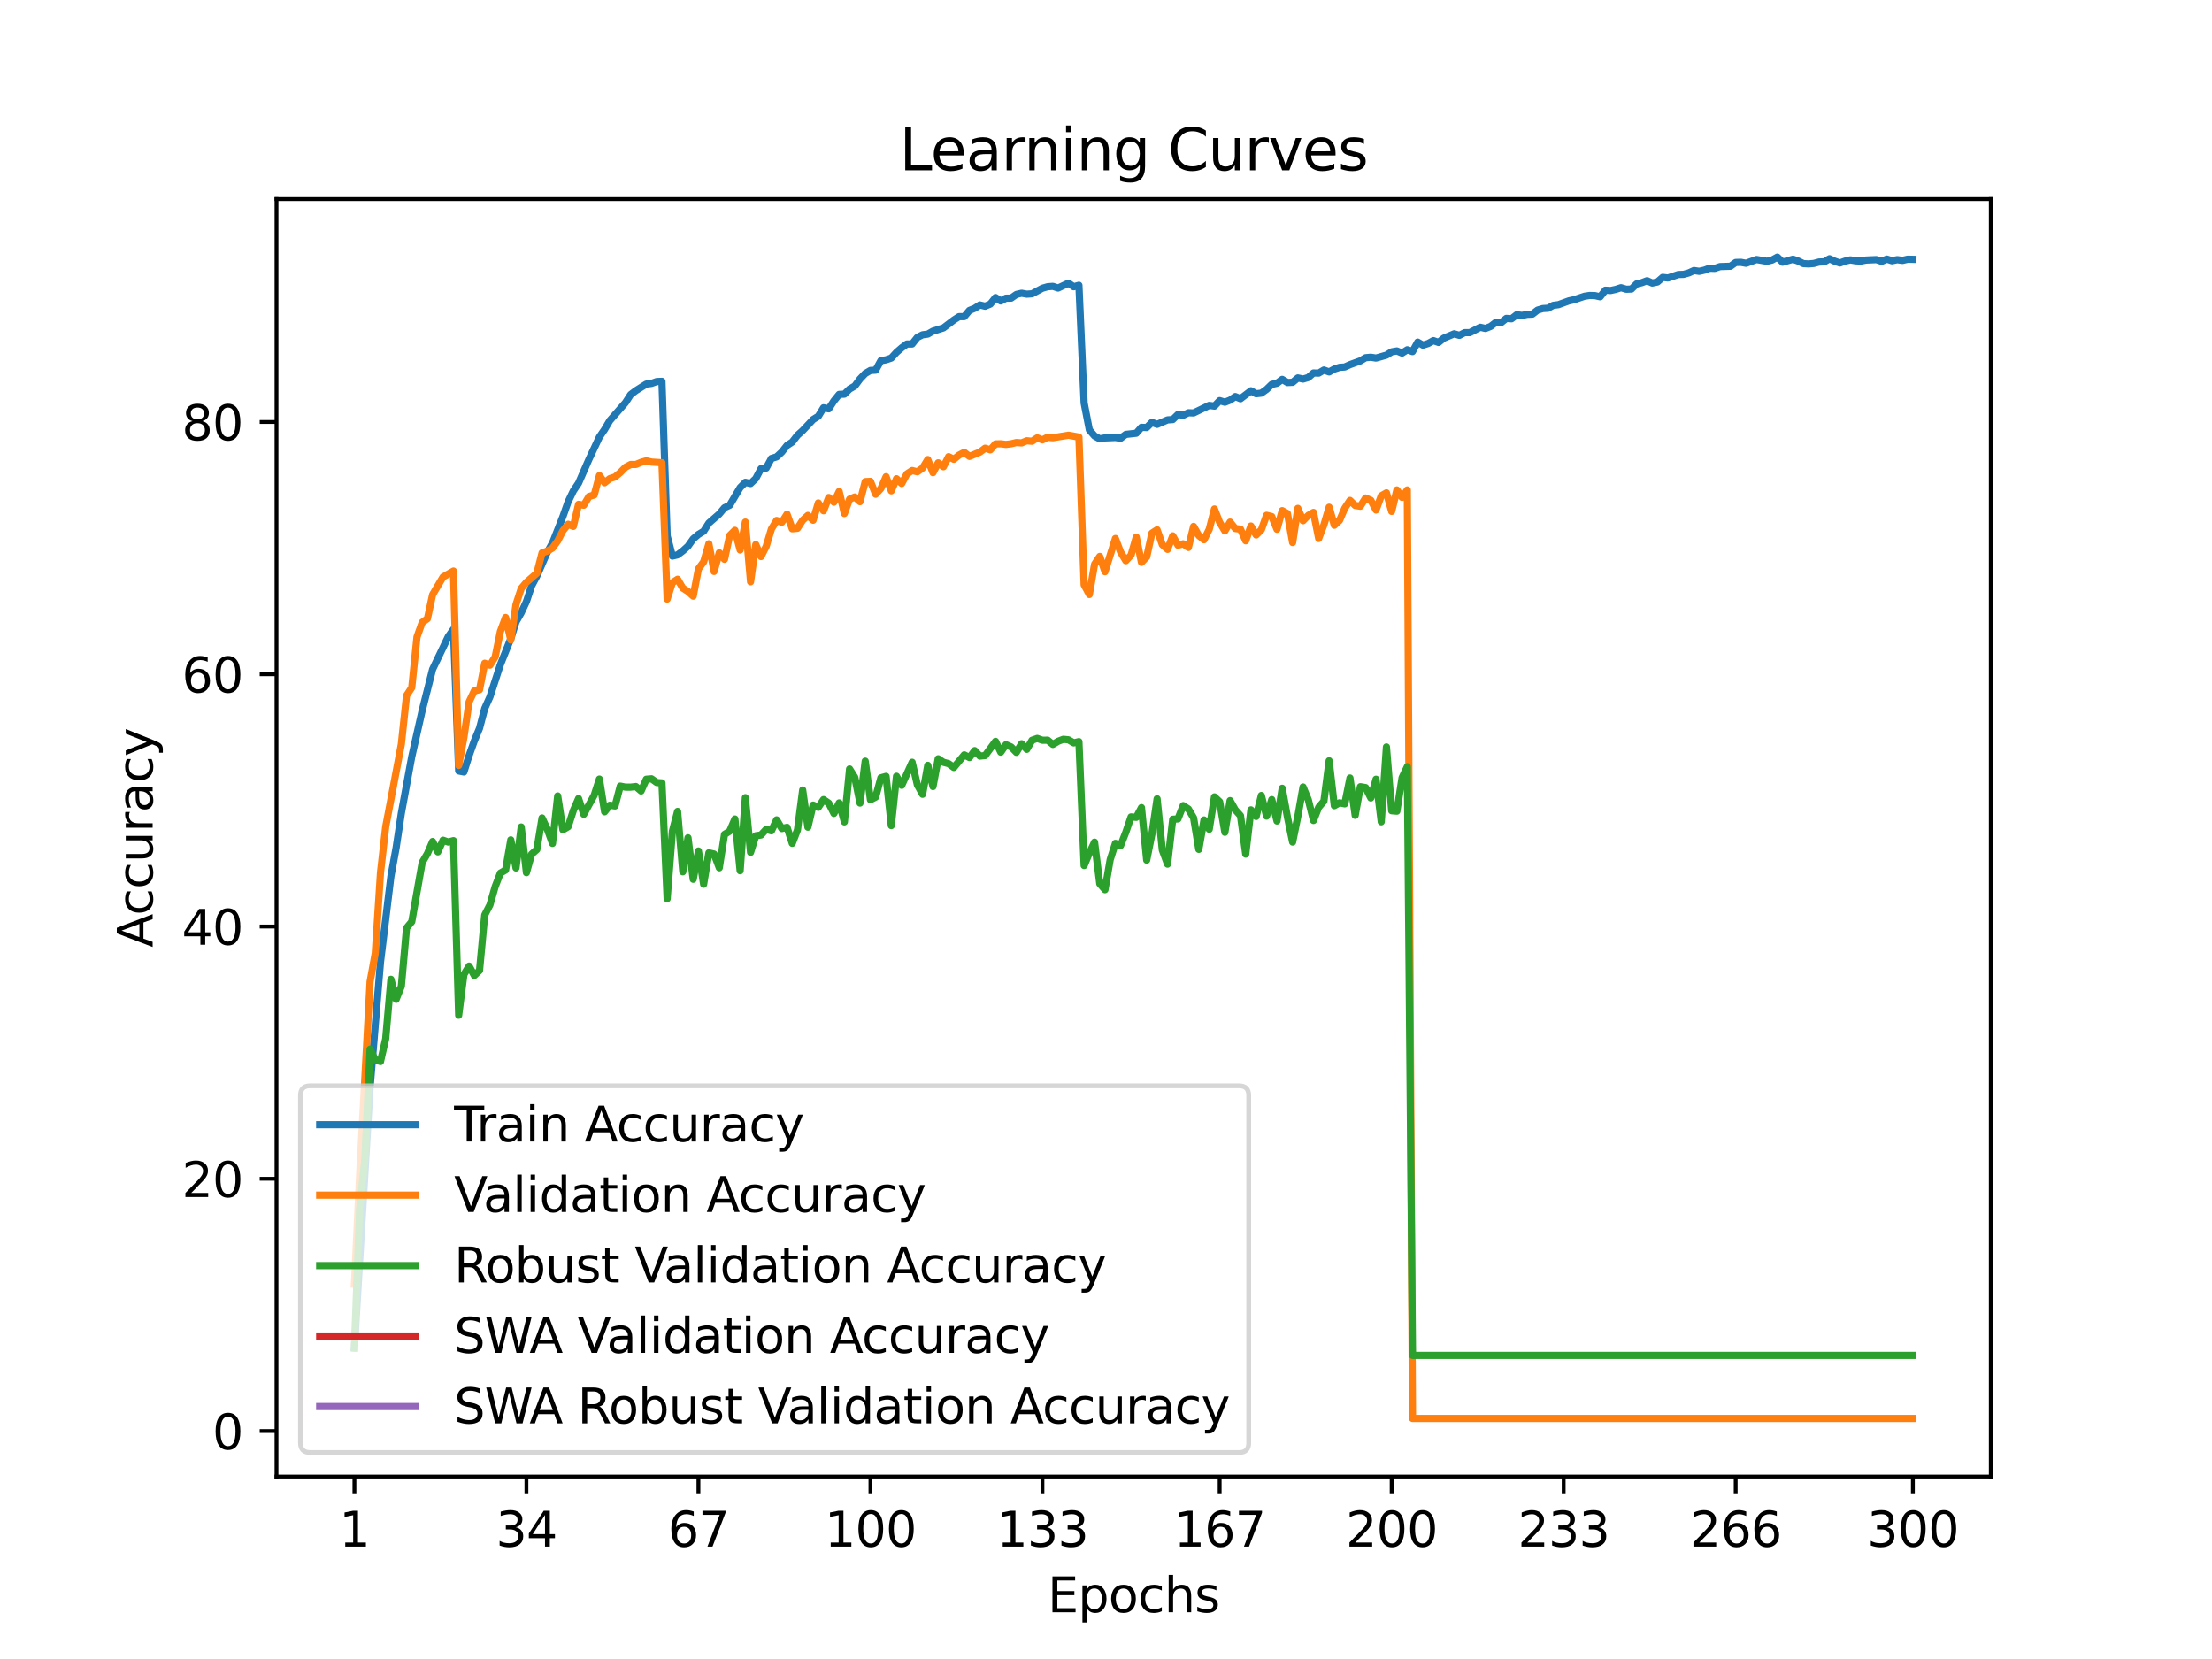 <?xml version="1.0" encoding="utf-8" standalone="no"?>
<!DOCTYPE svg PUBLIC "-//W3C//DTD SVG 1.1//EN"
  "http://www.w3.org/Graphics/SVG/1.1/DTD/svg11.dtd">
<svg xmlns:xlink="http://www.w3.org/1999/xlink" width="460.8pt" height="345.6pt" viewBox="0 0 460.8 345.6" xmlns="http://www.w3.org/2000/svg" version="1.1">
 <defs>
  <style type="text/css">*{stroke-linejoin: round; stroke-linecap: butt}</style>
 </defs>
 <g id="figure_1">
  <g id="patch_1">
   <path d="M 0 345.6 
L 460.8 345.6 
L 460.8 0 
L 0 0 
z
" style="fill: #ffffff"/>
  </g>
  <g id="axes_1">
   <g id="patch_2">
    <path d="M 57.6 307.584 
L 414.72 307.584 
L 414.72 41.472 
L 57.6 41.472 
z
" style="fill: #ffffff"/>
   </g>
   <g id="matplotlib.axis_1">
    <g id="xtick_1">
     <g id="line2d_1">
      <defs>
       <path id="m80fd313078" d="M 0 0 
L 0 3.5 
" style="stroke: #000000; stroke-width: 0.8"/>
      </defs>
      <g>
       <use xlink:href="#m80fd313078" x="73.833" y="307.584" style="stroke: #000000; stroke-width: 0.8"/>
      </g>
     </g>
     <g id="text_1">
      <!-- 1 -->
      <g transform="translate(70.651 322.182) scale(0.1 -0.1)">
       <defs>
        <path id="DejaVuSans-31" d="M 794 531 
L 1825 531 
L 1825 4091 
L 703 3866 
L 703 4441 
L 1819 4666 
L 2450 4666 
L 2450 531 
L 3481 531 
L 3481 0 
L 794 0 
L 794 531 
z
" transform="scale(0.016)"/>
       </defs>
       <use xlink:href="#DejaVuSans-31"/>
      </g>
     </g>
    </g>
    <g id="xtick_2">
     <g id="line2d_2">
      <g>
       <use xlink:href="#m80fd313078" x="109.664" y="307.584" style="stroke: #000000; stroke-width: 0.8"/>
      </g>
     </g>
     <g id="text_2">
      <!-- 34 -->
      <g transform="translate(103.302 322.182) scale(0.1 -0.1)">
       <defs>
        <path id="DejaVuSans-33" d="M 2597 2516 
Q 3050 2419 3304 2112 
Q 3559 1806 3559 1356 
Q 3559 666 3084 287 
Q 2609 -91 1734 -91 
Q 1441 -91 1130 -33 
Q 819 25 488 141 
L 488 750 
Q 750 597 1062 519 
Q 1375 441 1716 441 
Q 2309 441 2620 675 
Q 2931 909 2931 1356 
Q 2931 1769 2642 2001 
Q 2353 2234 1838 2234 
L 1294 2234 
L 1294 2753 
L 1863 2753 
Q 2328 2753 2575 2939 
Q 2822 3125 2822 3475 
Q 2822 3834 2567 4026 
Q 2313 4219 1838 4219 
Q 1578 4219 1281 4162 
Q 984 4106 628 3988 
L 628 4550 
Q 988 4650 1302 4700 
Q 1616 4750 1894 4750 
Q 2613 4750 3031 4423 
Q 3450 4097 3450 3541 
Q 3450 3153 3228 2886 
Q 3006 2619 2597 2516 
z
" transform="scale(0.016)"/>
        <path id="DejaVuSans-34" d="M 2419 4116 
L 825 1625 
L 2419 1625 
L 2419 4116 
z
M 2253 4666 
L 3047 4666 
L 3047 1625 
L 3713 1625 
L 3713 1100 
L 3047 1100 
L 3047 0 
L 2419 0 
L 2419 1100 
L 313 1100 
L 313 1709 
L 2253 4666 
z
" transform="scale(0.016)"/>
       </defs>
       <use xlink:href="#DejaVuSans-33"/>
       <use xlink:href="#DejaVuSans-34" x="63.623"/>
      </g>
     </g>
    </g>
    <g id="xtick_3">
     <g id="line2d_3">
      <g>
       <use xlink:href="#m80fd313078" x="145.496" y="307.584" style="stroke: #000000; stroke-width: 0.8"/>
      </g>
     </g>
     <g id="text_3">
      <!-- 67 -->
      <g transform="translate(139.133 322.182) scale(0.1 -0.1)">
       <defs>
        <path id="DejaVuSans-36" d="M 2113 2584 
Q 1688 2584 1439 2293 
Q 1191 2003 1191 1497 
Q 1191 994 1439 701 
Q 1688 409 2113 409 
Q 2538 409 2786 701 
Q 3034 994 3034 1497 
Q 3034 2003 2786 2293 
Q 2538 2584 2113 2584 
z
M 3366 4563 
L 3366 3988 
Q 3128 4100 2886 4159 
Q 2644 4219 2406 4219 
Q 1781 4219 1451 3797 
Q 1122 3375 1075 2522 
Q 1259 2794 1537 2939 
Q 1816 3084 2150 3084 
Q 2853 3084 3261 2657 
Q 3669 2231 3669 1497 
Q 3669 778 3244 343 
Q 2819 -91 2113 -91 
Q 1303 -91 875 529 
Q 447 1150 447 2328 
Q 447 3434 972 4092 
Q 1497 4750 2381 4750 
Q 2619 4750 2861 4703 
Q 3103 4656 3366 4563 
z
" transform="scale(0.016)"/>
        <path id="DejaVuSans-37" d="M 525 4666 
L 3525 4666 
L 3525 4397 
L 1831 0 
L 1172 0 
L 2766 4134 
L 525 4134 
L 525 4666 
z
" transform="scale(0.016)"/>
       </defs>
       <use xlink:href="#DejaVuSans-36"/>
       <use xlink:href="#DejaVuSans-37" x="63.623"/>
      </g>
     </g>
    </g>
    <g id="xtick_4">
     <g id="line2d_4">
      <g>
       <use xlink:href="#m80fd313078" x="181.327" y="307.584" style="stroke: #000000; stroke-width: 0.8"/>
      </g>
     </g>
     <g id="text_4">
      <!-- 100 -->
      <g transform="translate(171.783 322.182) scale(0.1 -0.1)">
       <defs>
        <path id="DejaVuSans-30" d="M 2034 4250 
Q 1547 4250 1301 3770 
Q 1056 3291 1056 2328 
Q 1056 1369 1301 889 
Q 1547 409 2034 409 
Q 2525 409 2770 889 
Q 3016 1369 3016 2328 
Q 3016 3291 2770 3770 
Q 2525 4250 2034 4250 
z
M 2034 4750 
Q 2819 4750 3233 4129 
Q 3647 3509 3647 2328 
Q 3647 1150 3233 529 
Q 2819 -91 2034 -91 
Q 1250 -91 836 529 
Q 422 1150 422 2328 
Q 422 3509 836 4129 
Q 1250 4750 2034 4750 
z
" transform="scale(0.016)"/>
       </defs>
       <use xlink:href="#DejaVuSans-31"/>
       <use xlink:href="#DejaVuSans-30" x="63.623"/>
       <use xlink:href="#DejaVuSans-30" x="127.246"/>
      </g>
     </g>
    </g>
    <g id="xtick_5">
     <g id="line2d_5">
      <g>
       <use xlink:href="#m80fd313078" x="217.158" y="307.584" style="stroke: #000000; stroke-width: 0.8"/>
      </g>
     </g>
     <g id="text_5">
      <!-- 133 -->
      <g transform="translate(207.615 322.182) scale(0.1 -0.1)">
       <use xlink:href="#DejaVuSans-31"/>
       <use xlink:href="#DejaVuSans-33" x="63.623"/>
       <use xlink:href="#DejaVuSans-33" x="127.246"/>
      </g>
     </g>
    </g>
    <g id="xtick_6">
     <g id="line2d_6">
      <g>
       <use xlink:href="#m80fd313078" x="254.076" y="307.584" style="stroke: #000000; stroke-width: 0.8"/>
      </g>
     </g>
     <g id="text_6">
      <!-- 167 -->
      <g transform="translate(244.532 322.182) scale(0.1 -0.1)">
       <use xlink:href="#DejaVuSans-31"/>
       <use xlink:href="#DejaVuSans-36" x="63.623"/>
       <use xlink:href="#DejaVuSans-37" x="127.246"/>
      </g>
     </g>
    </g>
    <g id="xtick_7">
     <g id="line2d_7">
      <g>
       <use xlink:href="#m80fd313078" x="289.907" y="307.584" style="stroke: #000000; stroke-width: 0.8"/>
      </g>
     </g>
     <g id="text_7">
      <!-- 200 -->
      <g transform="translate(280.363 322.182) scale(0.1 -0.1)">
       <defs>
        <path id="DejaVuSans-32" d="M 1228 531 
L 3431 531 
L 3431 0 
L 469 0 
L 469 531 
Q 828 903 1448 1529 
Q 2069 2156 2228 2338 
Q 2531 2678 2651 2914 
Q 2772 3150 2772 3378 
Q 2772 3750 2511 3984 
Q 2250 4219 1831 4219 
Q 1534 4219 1204 4116 
Q 875 4013 500 3803 
L 500 4441 
Q 881 4594 1212 4672 
Q 1544 4750 1819 4750 
Q 2544 4750 2975 4387 
Q 3406 4025 3406 3419 
Q 3406 3131 3298 2873 
Q 3191 2616 2906 2266 
Q 2828 2175 2409 1742 
Q 1991 1309 1228 531 
z
" transform="scale(0.016)"/>
       </defs>
       <use xlink:href="#DejaVuSans-32"/>
       <use xlink:href="#DejaVuSans-30" x="63.623"/>
       <use xlink:href="#DejaVuSans-30" x="127.246"/>
      </g>
     </g>
    </g>
    <g id="xtick_8">
     <g id="line2d_8">
      <g>
       <use xlink:href="#m80fd313078" x="325.739" y="307.584" style="stroke: #000000; stroke-width: 0.8"/>
      </g>
     </g>
     <g id="text_8">
      <!-- 233 -->
      <g transform="translate(316.195 322.182) scale(0.1 -0.1)">
       <use xlink:href="#DejaVuSans-32"/>
       <use xlink:href="#DejaVuSans-33" x="63.623"/>
       <use xlink:href="#DejaVuSans-33" x="127.246"/>
      </g>
     </g>
    </g>
    <g id="xtick_9">
     <g id="line2d_9">
      <g>
       <use xlink:href="#m80fd313078" x="361.57" y="307.584" style="stroke: #000000; stroke-width: 0.8"/>
      </g>
     </g>
     <g id="text_9">
      <!-- 266 -->
      <g transform="translate(352.026 322.182) scale(0.1 -0.1)">
       <use xlink:href="#DejaVuSans-32"/>
       <use xlink:href="#DejaVuSans-36" x="63.623"/>
       <use xlink:href="#DejaVuSans-36" x="127.246"/>
      </g>
     </g>
    </g>
    <g id="xtick_10">
     <g id="line2d_10">
      <g>
       <use xlink:href="#m80fd313078" x="398.487" y="307.584" style="stroke: #000000; stroke-width: 0.8"/>
      </g>
     </g>
     <g id="text_10">
      <!-- 300 -->
      <g transform="translate(388.944 322.182) scale(0.1 -0.1)">
       <use xlink:href="#DejaVuSans-33"/>
       <use xlink:href="#DejaVuSans-30" x="63.623"/>
       <use xlink:href="#DejaVuSans-30" x="127.246"/>
      </g>
     </g>
    </g>
    <g id="text_11">
     <!-- Epochs -->
     <g transform="translate(218.244 335.861) scale(0.1 -0.1)">
      <defs>
       <path id="DejaVuSans-45" d="M 628 4666 
L 3578 4666 
L 3578 4134 
L 1259 4134 
L 1259 2753 
L 3481 2753 
L 3481 2222 
L 1259 2222 
L 1259 531 
L 3634 531 
L 3634 0 
L 628 0 
L 628 4666 
z
" transform="scale(0.016)"/>
       <path id="DejaVuSans-70" d="M 1159 525 
L 1159 -1331 
L 581 -1331 
L 581 3500 
L 1159 3500 
L 1159 2969 
Q 1341 3281 1617 3432 
Q 1894 3584 2278 3584 
Q 2916 3584 3314 3078 
Q 3713 2572 3713 1747 
Q 3713 922 3314 415 
Q 2916 -91 2278 -91 
Q 1894 -91 1617 61 
Q 1341 213 1159 525 
z
M 3116 1747 
Q 3116 2381 2855 2742 
Q 2594 3103 2138 3103 
Q 1681 3103 1420 2742 
Q 1159 2381 1159 1747 
Q 1159 1113 1420 752 
Q 1681 391 2138 391 
Q 2594 391 2855 752 
Q 3116 1113 3116 1747 
z
" transform="scale(0.016)"/>
       <path id="DejaVuSans-6f" d="M 1959 3097 
Q 1497 3097 1228 2736 
Q 959 2375 959 1747 
Q 959 1119 1226 758 
Q 1494 397 1959 397 
Q 2419 397 2687 759 
Q 2956 1122 2956 1747 
Q 2956 2369 2687 2733 
Q 2419 3097 1959 3097 
z
M 1959 3584 
Q 2709 3584 3137 3096 
Q 3566 2609 3566 1747 
Q 3566 888 3137 398 
Q 2709 -91 1959 -91 
Q 1206 -91 779 398 
Q 353 888 353 1747 
Q 353 2609 779 3096 
Q 1206 3584 1959 3584 
z
" transform="scale(0.016)"/>
       <path id="DejaVuSans-63" d="M 3122 3366 
L 3122 2828 
Q 2878 2963 2633 3030 
Q 2388 3097 2138 3097 
Q 1578 3097 1268 2742 
Q 959 2388 959 1747 
Q 959 1106 1268 751 
Q 1578 397 2138 397 
Q 2388 397 2633 464 
Q 2878 531 3122 666 
L 3122 134 
Q 2881 22 2623 -34 
Q 2366 -91 2075 -91 
Q 1284 -91 818 406 
Q 353 903 353 1747 
Q 353 2603 823 3093 
Q 1294 3584 2113 3584 
Q 2378 3584 2631 3529 
Q 2884 3475 3122 3366 
z
" transform="scale(0.016)"/>
       <path id="DejaVuSans-68" d="M 3513 2113 
L 3513 0 
L 2938 0 
L 2938 2094 
Q 2938 2591 2744 2837 
Q 2550 3084 2163 3084 
Q 1697 3084 1428 2787 
Q 1159 2491 1159 1978 
L 1159 0 
L 581 0 
L 581 4863 
L 1159 4863 
L 1159 2956 
Q 1366 3272 1645 3428 
Q 1925 3584 2291 3584 
Q 2894 3584 3203 3211 
Q 3513 2838 3513 2113 
z
" transform="scale(0.016)"/>
       <path id="DejaVuSans-73" d="M 2834 3397 
L 2834 2853 
Q 2591 2978 2328 3040 
Q 2066 3103 1784 3103 
Q 1356 3103 1142 2972 
Q 928 2841 928 2578 
Q 928 2378 1081 2264 
Q 1234 2150 1697 2047 
L 1894 2003 
Q 2506 1872 2764 1633 
Q 3022 1394 3022 966 
Q 3022 478 2636 193 
Q 2250 -91 1575 -91 
Q 1294 -91 989 -36 
Q 684 19 347 128 
L 347 722 
Q 666 556 975 473 
Q 1284 391 1588 391 
Q 1994 391 2212 530 
Q 2431 669 2431 922 
Q 2431 1156 2273 1281 
Q 2116 1406 1581 1522 
L 1381 1569 
Q 847 1681 609 1914 
Q 372 2147 372 2553 
Q 372 3047 722 3315 
Q 1072 3584 1716 3584 
Q 2034 3584 2315 3537 
Q 2597 3491 2834 3397 
z
" transform="scale(0.016)"/>
      </defs>
      <use xlink:href="#DejaVuSans-45"/>
      <use xlink:href="#DejaVuSans-70" x="63.184"/>
      <use xlink:href="#DejaVuSans-6f" x="126.66"/>
      <use xlink:href="#DejaVuSans-63" x="187.842"/>
      <use xlink:href="#DejaVuSans-68" x="242.822"/>
      <use xlink:href="#DejaVuSans-73" x="306.201"/>
     </g>
    </g>
   </g>
   <g id="matplotlib.axis_2">
    <g id="ytick_1">
     <g id="line2d_11">
      <defs>
       <path id="m06c2eae5de" d="M 0 0 
L -3.5 0 
" style="stroke: #000000; stroke-width: 0.8"/>
      </defs>
      <g>
       <use xlink:href="#m06c2eae5de" x="57.6" y="298.116" style="stroke: #000000; stroke-width: 0.8"/>
      </g>
     </g>
     <g id="text_12">
      <!-- 0 -->
      <g transform="translate(44.237 301.915) scale(0.1 -0.1)">
       <use xlink:href="#DejaVuSans-30"/>
      </g>
     </g>
    </g>
    <g id="ytick_2">
     <g id="line2d_12">
      <g>
       <use xlink:href="#m06c2eae5de" x="57.6" y="245.562" style="stroke: #000000; stroke-width: 0.8"/>
      </g>
     </g>
     <g id="text_13">
      <!-- 20 -->
      <g transform="translate(37.875 249.361) scale(0.1 -0.1)">
       <use xlink:href="#DejaVuSans-32"/>
       <use xlink:href="#DejaVuSans-30" x="63.623"/>
      </g>
     </g>
    </g>
    <g id="ytick_3">
     <g id="line2d_13">
      <g>
       <use xlink:href="#m06c2eae5de" x="57.6" y="193.008" style="stroke: #000000; stroke-width: 0.8"/>
      </g>
     </g>
     <g id="text_14">
      <!-- 40 -->
      <g transform="translate(37.875 196.808) scale(0.1 -0.1)">
       <use xlink:href="#DejaVuSans-34"/>
       <use xlink:href="#DejaVuSans-30" x="63.623"/>
      </g>
     </g>
    </g>
    <g id="ytick_4">
     <g id="line2d_14">
      <g>
       <use xlink:href="#m06c2eae5de" x="57.6" y="140.455" style="stroke: #000000; stroke-width: 0.8"/>
      </g>
     </g>
     <g id="text_15">
      <!-- 60 -->
      <g transform="translate(37.875 144.254) scale(0.1 -0.1)">
       <use xlink:href="#DejaVuSans-36"/>
       <use xlink:href="#DejaVuSans-30" x="63.623"/>
      </g>
     </g>
    </g>
    <g id="ytick_5">
     <g id="line2d_15">
      <g>
       <use xlink:href="#m06c2eae5de" x="57.6" y="87.901" style="stroke: #000000; stroke-width: 0.8"/>
      </g>
     </g>
     <g id="text_16">
      <!-- 80 -->
      <g transform="translate(37.875 91.7) scale(0.1 -0.1)">
       <defs>
        <path id="DejaVuSans-38" d="M 2034 2216 
Q 1584 2216 1326 1975 
Q 1069 1734 1069 1313 
Q 1069 891 1326 650 
Q 1584 409 2034 409 
Q 2484 409 2743 651 
Q 3003 894 3003 1313 
Q 3003 1734 2745 1975 
Q 2488 2216 2034 2216 
z
M 1403 2484 
Q 997 2584 770 2862 
Q 544 3141 544 3541 
Q 544 4100 942 4425 
Q 1341 4750 2034 4750 
Q 2731 4750 3128 4425 
Q 3525 4100 3525 3541 
Q 3525 3141 3298 2862 
Q 3072 2584 2669 2484 
Q 3125 2378 3379 2068 
Q 3634 1759 3634 1313 
Q 3634 634 3220 271 
Q 2806 -91 2034 -91 
Q 1263 -91 848 271 
Q 434 634 434 1313 
Q 434 1759 690 2068 
Q 947 2378 1403 2484 
z
M 1172 3481 
Q 1172 3119 1398 2916 
Q 1625 2713 2034 2713 
Q 2441 2713 2670 2916 
Q 2900 3119 2900 3481 
Q 2900 3844 2670 4047 
Q 2441 4250 2034 4250 
Q 1625 4250 1398 4047 
Q 1172 3844 1172 3481 
z
" transform="scale(0.016)"/>
       </defs>
       <use xlink:href="#DejaVuSans-38"/>
       <use xlink:href="#DejaVuSans-30" x="63.623"/>
      </g>
     </g>
    </g>
    <g id="text_17">
     <!-- Accuracy -->
     <g transform="translate(31.795 197.356) rotate(-90) scale(0.1 -0.1)">
      <defs>
       <path id="DejaVuSans-41" d="M 2188 4044 
L 1331 1722 
L 3047 1722 
L 2188 4044 
z
M 1831 4666 
L 2547 4666 
L 4325 0 
L 3669 0 
L 3244 1197 
L 1141 1197 
L 716 0 
L 50 0 
L 1831 4666 
z
" transform="scale(0.016)"/>
       <path id="DejaVuSans-75" d="M 544 1381 
L 544 3500 
L 1119 3500 
L 1119 1403 
Q 1119 906 1312 657 
Q 1506 409 1894 409 
Q 2359 409 2629 706 
Q 2900 1003 2900 1516 
L 2900 3500 
L 3475 3500 
L 3475 0 
L 2900 0 
L 2900 538 
Q 2691 219 2414 64 
Q 2138 -91 1772 -91 
Q 1169 -91 856 284 
Q 544 659 544 1381 
z
M 1991 3584 
L 1991 3584 
z
" transform="scale(0.016)"/>
       <path id="DejaVuSans-72" d="M 2631 2963 
Q 2534 3019 2420 3045 
Q 2306 3072 2169 3072 
Q 1681 3072 1420 2755 
Q 1159 2438 1159 1844 
L 1159 0 
L 581 0 
L 581 3500 
L 1159 3500 
L 1159 2956 
Q 1341 3275 1631 3429 
Q 1922 3584 2338 3584 
Q 2397 3584 2469 3576 
Q 2541 3569 2628 3553 
L 2631 2963 
z
" transform="scale(0.016)"/>
       <path id="DejaVuSans-61" d="M 2194 1759 
Q 1497 1759 1228 1600 
Q 959 1441 959 1056 
Q 959 750 1161 570 
Q 1363 391 1709 391 
Q 2188 391 2477 730 
Q 2766 1069 2766 1631 
L 2766 1759 
L 2194 1759 
z
M 3341 1997 
L 3341 0 
L 2766 0 
L 2766 531 
Q 2569 213 2275 61 
Q 1981 -91 1556 -91 
Q 1019 -91 701 211 
Q 384 513 384 1019 
Q 384 1609 779 1909 
Q 1175 2209 1959 2209 
L 2766 2209 
L 2766 2266 
Q 2766 2663 2505 2880 
Q 2244 3097 1772 3097 
Q 1472 3097 1187 3025 
Q 903 2953 641 2809 
L 641 3341 
Q 956 3463 1253 3523 
Q 1550 3584 1831 3584 
Q 2591 3584 2966 3190 
Q 3341 2797 3341 1997 
z
" transform="scale(0.016)"/>
       <path id="DejaVuSans-79" d="M 2059 -325 
Q 1816 -950 1584 -1140 
Q 1353 -1331 966 -1331 
L 506 -1331 
L 506 -850 
L 844 -850 
Q 1081 -850 1212 -737 
Q 1344 -625 1503 -206 
L 1606 56 
L 191 3500 
L 800 3500 
L 1894 763 
L 2988 3500 
L 3597 3500 
L 2059 -325 
z
" transform="scale(0.016)"/>
      </defs>
      <use xlink:href="#DejaVuSans-41"/>
      <use xlink:href="#DejaVuSans-63" x="66.658"/>
      <use xlink:href="#DejaVuSans-63" x="121.639"/>
      <use xlink:href="#DejaVuSans-75" x="176.619"/>
      <use xlink:href="#DejaVuSans-72" x="239.998"/>
      <use xlink:href="#DejaVuSans-61" x="281.111"/>
      <use xlink:href="#DejaVuSans-63" x="342.391"/>
      <use xlink:href="#DejaVuSans-79" x="397.371"/>
     </g>
    </g>
   </g>
   <g id="line2d_16">
    <path d="M 73.833 280.747 
L 77.09 226.564 
L 79.262 200.398 
L 81.433 182.55 
L 82.519 176.606 
L 83.605 169.417 
L 85.777 157.629 
L 87.948 148.012 
L 90.12 139.42 
L 93.377 132.624 
L 94.463 131.09 
L 95.549 160.599 
L 96.635 160.819 
L 97.72 157.388 
L 98.806 154.355 
L 99.892 151.712 
L 100.978 147.581 
L 102.064 145.164 
L 104.235 138.468 
L 106.407 133.04 
L 107.493 129.55 
L 108.578 127.648 
L 109.664 125.309 
L 110.75 122.035 
L 111.836 120.001 
L 114.007 115.035 
L 115.093 113.116 
L 117.265 107.604 
L 118.351 104.524 
L 119.436 102.264 
L 120.522 100.646 
L 122.694 95.674 
L 124.865 91.044 
L 125.951 89.457 
L 127.037 87.612 
L 130.294 83.881 
L 131.38 82.199 
L 132.466 81.374 
L 134.638 80.008 
L 135.723 79.866 
L 136.809 79.482 
L 137.895 79.44 
L 138.981 111.65 
L 140.067 115.839 
L 141.152 115.587 
L 142.238 114.767 
L 143.324 113.784 
L 144.41 112.255 
L 145.496 111.33 
L 146.581 110.673 
L 147.667 108.965 
L 149.839 107.068 
L 150.925 105.759 
L 152.01 105.254 
L 154.182 101.576 
L 155.268 100.472 
L 156.354 100.73 
L 157.439 99.689 
L 158.525 97.639 
L 159.611 97.508 
L 160.697 95.506 
L 161.783 95.175 
L 162.868 94.166 
L 163.954 92.794 
L 165.04 92.079 
L 166.126 90.676 
L 167.212 89.699 
L 169.383 87.391 
L 170.469 86.714 
L 171.555 84.943 
L 172.641 85.163 
L 173.726 83.503 
L 174.812 82.162 
L 175.898 82.11 
L 176.984 81.038 
L 178.07 80.412 
L 179.155 78.946 
L 180.241 77.806 
L 181.327 77.17 
L 182.413 77.112 
L 183.499 75.141 
L 184.584 74.957 
L 185.67 74.589 
L 186.756 73.402 
L 187.842 72.451 
L 188.928 71.662 
L 190.013 71.657 
L 191.099 70.285 
L 192.185 69.744 
L 193.271 69.602 
L 194.357 68.982 
L 196.528 68.315 
L 198.7 66.664 
L 199.786 65.965 
L 200.871 65.955 
L 201.957 64.662 
L 203.043 64.226 
L 204.129 63.527 
L 205.215 63.79 
L 206.3 63.338 
L 207.386 61.987 
L 208.472 62.697 
L 209.558 62.124 
L 210.644 62.103 
L 211.729 61.341 
L 212.815 61.088 
L 213.901 61.283 
L 214.987 61.204 
L 217.158 60.043 
L 218.244 59.733 
L 219.33 59.648 
L 220.416 60.006 
L 222.587 58.986 
L 223.673 59.738 
L 224.759 59.428 
L 225.845 83.954 
L 226.931 89.557 
L 228.016 90.818 
L 229.102 91.422 
L 230.188 91.223 
L 232.36 91.133 
L 233.445 91.301 
L 234.531 90.492 
L 236.703 90.25 
L 237.789 89.015 
L 238.875 89.063 
L 239.96 87.991 
L 241.046 88.401 
L 243.218 87.47 
L 244.304 87.402 
L 245.389 86.346 
L 246.475 86.503 
L 247.561 85.983 
L 248.647 86.02 
L 251.904 84.448 
L 252.99 84.596 
L 254.076 83.455 
L 255.162 83.786 
L 256.247 83.361 
L 257.333 82.609 
L 258.419 83.061 
L 260.591 81.406 
L 261.676 82.021 
L 262.762 81.9 
L 263.848 81.122 
L 264.934 80.071 
L 266.02 79.84 
L 267.105 79.03 
L 268.191 79.687 
L 269.277 79.64 
L 270.363 78.731 
L 271.449 78.967 
L 272.534 78.647 
L 273.62 77.695 
L 274.706 77.727 
L 275.792 77.08 
L 276.878 77.48 
L 277.963 76.881 
L 279.049 76.523 
L 280.135 76.45 
L 281.221 75.961 
L 283.392 75.173 
L 284.478 74.521 
L 285.564 74.421 
L 286.65 74.595 
L 288.821 73.98 
L 289.907 73.297 
L 290.993 73.107 
L 292.079 73.559 
L 293.165 72.86 
L 294.25 73.244 
L 295.336 71.273 
L 296.422 71.899 
L 297.508 71.557 
L 298.594 70.958 
L 299.679 71.336 
L 300.765 70.448 
L 302.937 69.539 
L 304.023 69.865 
L 305.108 69.297 
L 306.194 69.292 
L 308.366 68.173 
L 309.452 68.425 
L 310.537 67.989 
L 311.623 67.148 
L 312.709 67.206 
L 313.795 66.328 
L 314.881 66.407 
L 315.966 65.566 
L 317.052 65.713 
L 318.138 65.482 
L 319.224 65.44 
L 320.31 64.599 
L 321.395 64.278 
L 322.481 64.21 
L 323.567 63.606 
L 324.653 63.469 
L 326.824 62.681 
L 327.91 62.444 
L 330.082 61.714 
L 331.168 61.551 
L 332.253 61.582 
L 333.339 61.829 
L 334.425 60.453 
L 335.511 60.521 
L 336.597 60.284 
L 337.682 59.932 
L 338.768 60.253 
L 339.854 60.216 
L 340.94 59.144 
L 342.026 58.886 
L 343.111 58.477 
L 344.197 58.965 
L 345.283 58.734 
L 346.369 57.783 
L 347.455 57.914 
L 349.626 57.189 
L 350.712 57.157 
L 351.798 56.853 
L 352.884 56.359 
L 353.969 56.522 
L 355.055 56.28 
L 356.141 55.875 
L 357.227 55.907 
L 358.313 55.534 
L 360.484 55.465 
L 361.57 54.682 
L 362.656 54.651 
L 363.742 54.85 
L 365.913 54.062 
L 368.085 54.435 
L 369.171 54.167 
L 370.256 53.568 
L 371.342 54.619 
L 373.514 54.004 
L 374.6 54.388 
L 375.685 54.919 
L 376.771 54.982 
L 377.857 54.882 
L 378.943 54.588 
L 380.029 54.545 
L 381.114 53.904 
L 382.2 54.419 
L 383.286 54.782 
L 384.372 54.398 
L 385.458 54.141 
L 386.543 54.33 
L 387.629 54.388 
L 388.715 54.178 
L 390.887 54.083 
L 391.972 54.446 
L 393.058 53.978 
L 394.144 54.325 
L 395.23 54.094 
L 396.316 54.251 
L 397.401 53.999 
L 398.487 54.025 
L 398.487 54.025 
" clip-path="url(#pe7ad6e456e)" style="fill: none; stroke: #1f77b4; stroke-width: 1.5; stroke-linecap: square"/>
   </g>
   <g id="line2d_17">
    <path d="M 73.833 267.529 
L 74.919 244.721 
L 77.09 204.518 
L 78.176 198.553 
L 79.262 181.788 
L 80.348 172.224 
L 83.605 155.038 
L 84.691 144.896 
L 85.777 143.24 
L 86.862 132.703 
L 87.948 129.655 
L 89.034 128.893 
L 90.12 123.874 
L 92.291 120.195 
L 94.463 118.96 
L 95.549 159.453 
L 96.635 153.646 
L 97.72 146.209 
L 98.806 143.923 
L 99.892 143.687 
L 100.978 138.169 
L 102.064 138.563 
L 103.149 136.855 
L 104.235 131.547 
L 105.321 128.63 
L 106.407 133.334 
L 107.493 125.924 
L 108.578 122.587 
L 109.664 121.299 
L 111.836 119.407 
L 112.922 115.177 
L 114.007 114.809 
L 115.093 114.178 
L 116.179 112.68 
L 117.265 110.552 
L 118.351 109.212 
L 119.436 109.658 
L 120.522 105.06 
L 121.608 105.244 
L 122.694 103.431 
L 123.78 103.116 
L 124.865 99.069 
L 125.951 100.567 
L 127.037 99.7 
L 128.123 99.358 
L 129.209 98.438 
L 130.294 97.335 
L 131.38 96.757 
L 132.466 96.757 
L 133.552 96.31 
L 134.638 95.995 
L 135.723 96.257 
L 137.895 96.389 
L 138.981 124.794 
L 140.067 121.378 
L 141.152 120.668 
L 142.238 122.508 
L 143.324 123.217 
L 144.41 124.19 
L 145.496 118.514 
L 146.581 117.042 
L 147.667 113.285 
L 148.753 119.039 
L 149.839 115.15 
L 150.925 116.517 
L 152.01 111.55 
L 153.096 110.473 
L 154.182 114.572 
L 155.268 108.765 
L 156.354 121.194 
L 157.439 113.442 
L 158.525 115.939 
L 159.611 113.81 
L 160.697 110.21 
L 161.783 108.423 
L 162.868 108.791 
L 163.954 107.11 
L 165.04 110.158 
L 166.126 110.053 
L 167.212 108.371 
L 168.297 107.372 
L 169.383 108.371 
L 170.469 104.771 
L 171.555 106.4 
L 172.641 103.641 
L 173.726 104.613 
L 174.812 102.38 
L 175.898 106.978 
L 176.984 103.983 
L 178.07 103.536 
L 179.155 104.508 
L 180.241 100.33 
L 181.327 100.278 
L 182.413 102.958 
L 183.499 101.775 
L 184.584 99.305 
L 185.67 102.248 
L 186.756 99.726 
L 187.842 100.724 
L 188.928 98.727 
L 190.013 98.018 
L 191.099 98.281 
L 192.185 97.519 
L 193.271 95.732 
L 194.357 98.465 
L 195.442 96.415 
L 196.528 97.23 
L 197.614 95.127 
L 198.7 95.679 
L 199.786 94.812 
L 200.871 94.234 
L 201.957 95.075 
L 204.129 94.181 
L 205.215 93.367 
L 206.3 93.708 
L 207.386 92.473 
L 208.472 92.447 
L 209.558 92.579 
L 210.644 92.447 
L 211.729 92.184 
L 212.815 92.263 
L 213.901 91.817 
L 214.987 91.922 
L 216.073 91.212 
L 217.158 91.633 
L 218.244 91.081 
L 219.33 91.186 
L 222.587 90.66 
L 224.759 91.054 
L 225.845 121.825 
L 226.931 123.848 
L 228.016 117.542 
L 229.102 115.912 
L 230.188 119.092 
L 232.36 112.181 
L 233.445 115.019 
L 234.531 116.806 
L 235.617 115.65 
L 236.703 111.892 
L 237.789 117.147 
L 238.875 116.017 
L 239.96 111.077 
L 241.046 110.368 
L 242.132 113.469 
L 243.218 114.441 
L 244.304 111.629 
L 245.389 113.574 
L 246.475 113.285 
L 247.561 114.047 
L 248.647 109.658 
L 249.733 111.577 
L 250.818 112.444 
L 251.904 110.263 
L 252.99 106.032 
L 254.076 108.818 
L 255.162 110.604 
L 256.247 108.765 
L 257.333 110.105 
L 258.419 110.237 
L 259.505 112.654 
L 260.591 109.58 
L 261.676 111.445 
L 262.762 110.368 
L 263.848 107.346 
L 264.934 107.609 
L 266.02 110.263 
L 267.105 106.374 
L 268.191 106.978 
L 269.277 113.022 
L 270.363 105.901 
L 271.449 108.476 
L 272.534 107.372 
L 273.62 106.742 
L 274.706 112.181 
L 275.792 109.343 
L 276.878 105.664 
L 277.963 109.422 
L 279.049 108.423 
L 280.135 105.875 
L 281.221 104.245 
L 282.307 105.297 
L 283.392 105.454 
L 284.478 103.746 
L 285.564 104.219 
L 286.65 106.242 
L 287.736 103.299 
L 288.821 102.669 
L 289.907 106.532 
L 290.993 102.064 
L 292.079 103.615 
L 293.165 102.064 
L 294.25 295.488 
L 398.487 295.488 
L 398.487 295.488 
" clip-path="url(#pe7ad6e456e)" style="fill: none; stroke: #ff7f0e; stroke-width: 1.5; stroke-linecap: square"/>
   </g>
   <g id="line2d_18">
    <path d="M 73.833 280.846 
L 74.919 251.869 
L 76.004 241.485 
L 77.09 218.56 
L 78.176 220.789 
L 79.262 221.134 
L 80.348 216.386 
L 81.433 204.008 
L 82.519 208.176 
L 83.605 205.458 
L 84.691 193.316 
L 85.777 191.994 
L 87.948 179.671 
L 89.034 177.822 
L 90.12 175.303 
L 91.206 177.46 
L 92.291 175.031 
L 93.377 175.412 
L 94.463 175.122 
L 95.549 211.493 
L 96.635 203.012 
L 97.72 201.254 
L 98.806 203.211 
L 99.892 202.178 
L 100.978 190.616 
L 102.064 188.496 
L 103.149 184.709 
L 104.235 181.882 
L 105.321 181.247 
L 106.407 174.959 
L 107.493 180.812 
L 108.578 172.277 
L 109.664 181.791 
L 110.75 177.931 
L 111.836 176.971 
L 112.922 170.392 
L 114.007 172.73 
L 115.093 175.702 
L 116.179 165.808 
L 117.265 172.857 
L 118.351 172.223 
L 119.436 168.852 
L 120.522 166.351 
L 121.608 169.631 
L 123.78 165.662 
L 124.865 162.292 
L 125.951 169.106 
L 127.037 167.746 
L 128.123 167.892 
L 129.209 163.76 
L 130.294 163.977 
L 131.38 163.977 
L 132.466 163.85 
L 133.552 164.775 
L 134.638 162.328 
L 135.723 162.238 
L 136.809 163.017 
L 137.895 163.089 
L 138.981 187.228 
L 140.067 173.183 
L 141.152 169.033 
L 142.238 181.61 
L 143.324 174.524 
L 144.41 183.168 
L 145.496 177.279 
L 146.581 184.201 
L 147.667 177.659 
L 148.753 177.913 
L 149.839 180.776 
L 150.925 173.817 
L 152.01 173.147 
L 153.096 170.61 
L 154.182 181.392 
L 155.268 166.17 
L 156.354 177.568 
L 157.439 174.107 
L 158.525 173.944 
L 159.611 172.766 
L 160.697 173.074 
L 161.783 170.791 
L 162.868 172.603 
L 163.954 172.349 
L 165.04 175.684 
L 166.126 172.893 
L 167.212 164.575 
L 168.297 172.313 
L 169.383 167.71 
L 170.469 168.181 
L 171.555 166.568 
L 172.641 167.312 
L 173.726 169.45 
L 174.812 167.257 
L 175.898 171.208 
L 176.984 160.19 
L 178.07 161.947 
L 179.155 167.293 
L 180.241 158.559 
L 181.327 166.605 
L 182.413 166.043 
L 183.499 162.038 
L 184.584 161.73 
L 185.67 171.987 
L 186.756 161.712 
L 187.842 163.597 
L 190.013 158.794 
L 191.099 163.488 
L 192.185 165.463 
L 193.271 159.429 
L 194.357 163.85 
L 195.442 158.069 
L 196.528 158.794 
L 197.614 159.084 
L 198.7 159.882 
L 200.871 157.254 
L 201.957 157.816 
L 203.043 156.366 
L 204.129 157.508 
L 205.215 157.399 
L 207.386 154.445 
L 208.472 156.692 
L 209.558 155.134 
L 210.644 155.605 
L 211.729 156.728 
L 212.815 154.934 
L 213.901 156.094 
L 214.987 154.209 
L 216.073 153.829 
L 217.158 154.209 
L 218.244 154.191 
L 219.33 155.079 
L 220.416 154.427 
L 221.502 154.01 
L 222.587 154.119 
L 223.673 154.753 
L 224.759 154.499 
L 225.845 180.305 
L 226.931 177.714 
L 228.016 175.43 
L 229.102 184.092 
L 230.188 185.343 
L 231.274 179.073 
L 232.36 175.684 
L 233.445 176.137 
L 234.531 173.364 
L 235.617 170.175 
L 236.703 170.265 
L 237.789 168.236 
L 238.875 179.181 
L 239.96 173.781 
L 241.046 166.406 
L 242.132 177.079 
L 243.218 180.015 
L 244.304 170.664 
L 245.389 170.592 
L 246.475 167.819 
L 247.561 168.526 
L 248.647 170.374 
L 249.733 176.934 
L 250.818 170.809 
L 251.904 172.748 
L 252.99 166.007 
L 254.076 167.022 
L 255.162 173.382 
L 256.247 166.786 
L 257.333 168.707 
L 258.419 169.921 
L 259.505 177.931 
L 260.591 168.707 
L 261.676 170.084 
L 262.762 165.717 
L 263.848 170.012 
L 264.934 166.568 
L 266.02 171.027 
L 267.105 164.213 
L 268.191 170.193 
L 269.277 175.412 
L 270.363 170.066 
L 271.449 163.941 
L 272.534 166.587 
L 273.62 170.918 
L 274.706 168.163 
L 275.792 166.895 
L 276.878 158.486 
L 277.963 167.837 
L 279.049 167.239 
L 280.135 167.457 
L 281.221 162.074 
L 282.307 169.849 
L 283.392 163.886 
L 284.478 164.068 
L 285.564 166.224 
L 286.65 162.328 
L 287.736 171.19 
L 288.821 155.605 
L 289.907 168.888 
L 290.993 168.979 
L 292.079 162.002 
L 293.165 159.718 
L 294.25 282.35 
L 398.487 282.35 
L 398.487 282.35 
" clip-path="url(#pe7ad6e456e)" style="fill: none; stroke: #2ca02c; stroke-width: 1.5; stroke-linecap: square"/>
   </g>
   <g id="line2d_19">
    <path d="M 0 0 
" clip-path="url(#pe7ad6e456e)" style="fill: none; stroke: #d62728; stroke-width: 1.5; stroke-linecap: square"/>
   </g>
   <g id="line2d_20">
    <path d="M 0 0 
" clip-path="url(#pe7ad6e456e)" style="fill: none; stroke: #9467bd; stroke-width: 1.5; stroke-linecap: square"/>
   </g>
   <g id="patch_3">
    <path d="M 57.6 307.584 
L 57.6 41.472 
" style="fill: none; stroke: #000000; stroke-width: 0.8; stroke-linejoin: miter; stroke-linecap: square"/>
   </g>
   <g id="patch_4">
    <path d="M 414.72 307.584 
L 414.72 41.472 
" style="fill: none; stroke: #000000; stroke-width: 0.8; stroke-linejoin: miter; stroke-linecap: square"/>
   </g>
   <g id="patch_5">
    <path d="M 57.6 307.584 
L 414.72 307.584 
" style="fill: none; stroke: #000000; stroke-width: 0.8; stroke-linejoin: miter; stroke-linecap: square"/>
   </g>
   <g id="patch_6">
    <path d="M 57.6 41.472 
L 414.72 41.472 
" style="fill: none; stroke: #000000; stroke-width: 0.8; stroke-linejoin: miter; stroke-linecap: square"/>
   </g>
   <g id="text_18">
    <!-- Learning Curves -->
    <g transform="translate(187.376 35.472) scale(0.12 -0.12)">
     <defs>
      <path id="DejaVuSans-4c" d="M 628 4666 
L 1259 4666 
L 1259 531 
L 3531 531 
L 3531 0 
L 628 0 
L 628 4666 
z
" transform="scale(0.016)"/>
      <path id="DejaVuSans-65" d="M 3597 1894 
L 3597 1613 
L 953 1613 
Q 991 1019 1311 708 
Q 1631 397 2203 397 
Q 2534 397 2845 478 
Q 3156 559 3463 722 
L 3463 178 
Q 3153 47 2828 -22 
Q 2503 -91 2169 -91 
Q 1331 -91 842 396 
Q 353 884 353 1716 
Q 353 2575 817 3079 
Q 1281 3584 2069 3584 
Q 2775 3584 3186 3129 
Q 3597 2675 3597 1894 
z
M 3022 2063 
Q 3016 2534 2758 2815 
Q 2500 3097 2075 3097 
Q 1594 3097 1305 2825 
Q 1016 2553 972 2059 
L 3022 2063 
z
" transform="scale(0.016)"/>
      <path id="DejaVuSans-6e" d="M 3513 2113 
L 3513 0 
L 2938 0 
L 2938 2094 
Q 2938 2591 2744 2837 
Q 2550 3084 2163 3084 
Q 1697 3084 1428 2787 
Q 1159 2491 1159 1978 
L 1159 0 
L 581 0 
L 581 3500 
L 1159 3500 
L 1159 2956 
Q 1366 3272 1645 3428 
Q 1925 3584 2291 3584 
Q 2894 3584 3203 3211 
Q 3513 2838 3513 2113 
z
" transform="scale(0.016)"/>
      <path id="DejaVuSans-69" d="M 603 3500 
L 1178 3500 
L 1178 0 
L 603 0 
L 603 3500 
z
M 603 4863 
L 1178 4863 
L 1178 4134 
L 603 4134 
L 603 4863 
z
" transform="scale(0.016)"/>
      <path id="DejaVuSans-67" d="M 2906 1791 
Q 2906 2416 2648 2759 
Q 2391 3103 1925 3103 
Q 1463 3103 1205 2759 
Q 947 2416 947 1791 
Q 947 1169 1205 825 
Q 1463 481 1925 481 
Q 2391 481 2648 825 
Q 2906 1169 2906 1791 
z
M 3481 434 
Q 3481 -459 3084 -895 
Q 2688 -1331 1869 -1331 
Q 1566 -1331 1297 -1286 
Q 1028 -1241 775 -1147 
L 775 -588 
Q 1028 -725 1275 -790 
Q 1522 -856 1778 -856 
Q 2344 -856 2625 -561 
Q 2906 -266 2906 331 
L 2906 616 
Q 2728 306 2450 153 
Q 2172 0 1784 0 
Q 1141 0 747 490 
Q 353 981 353 1791 
Q 353 2603 747 3093 
Q 1141 3584 1784 3584 
Q 2172 3584 2450 3431 
Q 2728 3278 2906 2969 
L 2906 3500 
L 3481 3500 
L 3481 434 
z
" transform="scale(0.016)"/>
      <path id="DejaVuSans-20" transform="scale(0.016)"/>
      <path id="DejaVuSans-43" d="M 4122 4306 
L 4122 3641 
Q 3803 3938 3442 4084 
Q 3081 4231 2675 4231 
Q 1875 4231 1450 3742 
Q 1025 3253 1025 2328 
Q 1025 1406 1450 917 
Q 1875 428 2675 428 
Q 3081 428 3442 575 
Q 3803 722 4122 1019 
L 4122 359 
Q 3791 134 3420 21 
Q 3050 -91 2638 -91 
Q 1578 -91 968 557 
Q 359 1206 359 2328 
Q 359 3453 968 4101 
Q 1578 4750 2638 4750 
Q 3056 4750 3426 4639 
Q 3797 4528 4122 4306 
z
" transform="scale(0.016)"/>
      <path id="DejaVuSans-76" d="M 191 3500 
L 800 3500 
L 1894 563 
L 2988 3500 
L 3597 3500 
L 2284 0 
L 1503 0 
L 191 3500 
z
" transform="scale(0.016)"/>
     </defs>
     <use xlink:href="#DejaVuSans-4c"/>
     <use xlink:href="#DejaVuSans-65" x="53.963"/>
     <use xlink:href="#DejaVuSans-61" x="115.486"/>
     <use xlink:href="#DejaVuSans-72" x="176.766"/>
     <use xlink:href="#DejaVuSans-6e" x="216.129"/>
     <use xlink:href="#DejaVuSans-69" x="279.508"/>
     <use xlink:href="#DejaVuSans-6e" x="307.291"/>
     <use xlink:href="#DejaVuSans-67" x="370.67"/>
     <use xlink:href="#DejaVuSans-20" x="434.146"/>
     <use xlink:href="#DejaVuSans-43" x="465.934"/>
     <use xlink:href="#DejaVuSans-75" x="535.758"/>
     <use xlink:href="#DejaVuSans-72" x="599.137"/>
     <use xlink:href="#DejaVuSans-76" x="640.25"/>
     <use xlink:href="#DejaVuSans-65" x="699.43"/>
     <use xlink:href="#DejaVuSans-73" x="760.953"/>
    </g>
   </g>
   <g id="legend_1">
    <g id="patch_7">
     <path d="M 64.6 302.584 
L 258.131 302.584 
Q 260.131 302.584 260.131 300.584 
L 260.131 228.193 
Q 260.131 226.193 258.131 226.193 
L 64.6 226.193 
Q 62.6 226.193 62.6 228.193 
L 62.6 300.584 
Q 62.6 302.584 64.6 302.584 
z
" style="fill: #ffffff; opacity: 0.8; stroke: #cccccc; stroke-linejoin: miter"/>
    </g>
    <g id="line2d_21">
     <path d="M 66.6 234.292 
L 76.6 234.292 
L 86.6 234.292 
" style="fill: none; stroke: #1f77b4; stroke-width: 1.5; stroke-linecap: square"/>
    </g>
    <g id="text_19">
     <!-- Train Accuracy -->
     <g transform="translate(94.6 237.792) scale(0.1 -0.1)">
      <defs>
       <path id="DejaVuSans-54" d="M -19 4666 
L 3928 4666 
L 3928 4134 
L 2272 4134 
L 2272 0 
L 1638 0 
L 1638 4134 
L -19 4134 
L -19 4666 
z
" transform="scale(0.016)"/>
      </defs>
      <use xlink:href="#DejaVuSans-54"/>
      <use xlink:href="#DejaVuSans-72" x="46.334"/>
      <use xlink:href="#DejaVuSans-61" x="87.447"/>
      <use xlink:href="#DejaVuSans-69" x="148.727"/>
      <use xlink:href="#DejaVuSans-6e" x="176.51"/>
      <use xlink:href="#DejaVuSans-20" x="239.889"/>
      <use xlink:href="#DejaVuSans-41" x="271.676"/>
      <use xlink:href="#DejaVuSans-63" x="338.334"/>
      <use xlink:href="#DejaVuSans-63" x="393.314"/>
      <use xlink:href="#DejaVuSans-75" x="448.295"/>
      <use xlink:href="#DejaVuSans-72" x="511.674"/>
      <use xlink:href="#DejaVuSans-61" x="552.787"/>
      <use xlink:href="#DejaVuSans-63" x="614.066"/>
      <use xlink:href="#DejaVuSans-79" x="669.047"/>
     </g>
    </g>
    <g id="line2d_22">
     <path d="M 66.6 248.97 
L 76.6 248.97 
L 86.6 248.97 
" style="fill: none; stroke: #ff7f0e; stroke-width: 1.5; stroke-linecap: square"/>
    </g>
    <g id="text_20">
     <!-- Validation Accuracy -->
     <g transform="translate(94.6 252.47) scale(0.1 -0.1)">
      <defs>
       <path id="DejaVuSans-56" d="M 1831 0 
L 50 4666 
L 709 4666 
L 2188 738 
L 3669 4666 
L 4325 4666 
L 2547 0 
L 1831 0 
z
" transform="scale(0.016)"/>
       <path id="DejaVuSans-6c" d="M 603 4863 
L 1178 4863 
L 1178 0 
L 603 0 
L 603 4863 
z
" transform="scale(0.016)"/>
       <path id="DejaVuSans-64" d="M 2906 2969 
L 2906 4863 
L 3481 4863 
L 3481 0 
L 2906 0 
L 2906 525 
Q 2725 213 2448 61 
Q 2172 -91 1784 -91 
Q 1150 -91 751 415 
Q 353 922 353 1747 
Q 353 2572 751 3078 
Q 1150 3584 1784 3584 
Q 2172 3584 2448 3432 
Q 2725 3281 2906 2969 
z
M 947 1747 
Q 947 1113 1208 752 
Q 1469 391 1925 391 
Q 2381 391 2643 752 
Q 2906 1113 2906 1747 
Q 2906 2381 2643 2742 
Q 2381 3103 1925 3103 
Q 1469 3103 1208 2742 
Q 947 2381 947 1747 
z
" transform="scale(0.016)"/>
       <path id="DejaVuSans-74" d="M 1172 4494 
L 1172 3500 
L 2356 3500 
L 2356 3053 
L 1172 3053 
L 1172 1153 
Q 1172 725 1289 603 
Q 1406 481 1766 481 
L 2356 481 
L 2356 0 
L 1766 0 
Q 1100 0 847 248 
Q 594 497 594 1153 
L 594 3053 
L 172 3053 
L 172 3500 
L 594 3500 
L 594 4494 
L 1172 4494 
z
" transform="scale(0.016)"/>
      </defs>
      <use xlink:href="#DejaVuSans-56"/>
      <use xlink:href="#DejaVuSans-61" x="60.658"/>
      <use xlink:href="#DejaVuSans-6c" x="121.938"/>
      <use xlink:href="#DejaVuSans-69" x="149.721"/>
      <use xlink:href="#DejaVuSans-64" x="177.504"/>
      <use xlink:href="#DejaVuSans-61" x="240.98"/>
      <use xlink:href="#DejaVuSans-74" x="302.26"/>
      <use xlink:href="#DejaVuSans-69" x="341.469"/>
      <use xlink:href="#DejaVuSans-6f" x="369.252"/>
      <use xlink:href="#DejaVuSans-6e" x="430.434"/>
      <use xlink:href="#DejaVuSans-20" x="493.812"/>
      <use xlink:href="#DejaVuSans-41" x="525.6"/>
      <use xlink:href="#DejaVuSans-63" x="592.258"/>
      <use xlink:href="#DejaVuSans-63" x="647.238"/>
      <use xlink:href="#DejaVuSans-75" x="702.219"/>
      <use xlink:href="#DejaVuSans-72" x="765.598"/>
      <use xlink:href="#DejaVuSans-61" x="806.711"/>
      <use xlink:href="#DejaVuSans-63" x="867.99"/>
      <use xlink:href="#DejaVuSans-79" x="922.971"/>
     </g>
    </g>
    <g id="line2d_23">
     <path d="M 66.6 263.648 
L 76.6 263.648 
L 86.6 263.648 
" style="fill: none; stroke: #2ca02c; stroke-width: 1.5; stroke-linecap: square"/>
    </g>
    <g id="text_21">
     <!-- Robust Validation Accuracy -->
     <g transform="translate(94.6 267.148) scale(0.1 -0.1)">
      <defs>
       <path id="DejaVuSans-52" d="M 2841 2188 
Q 3044 2119 3236 1894 
Q 3428 1669 3622 1275 
L 4263 0 
L 3584 0 
L 2988 1197 
Q 2756 1666 2539 1819 
Q 2322 1972 1947 1972 
L 1259 1972 
L 1259 0 
L 628 0 
L 628 4666 
L 2053 4666 
Q 2853 4666 3247 4331 
Q 3641 3997 3641 3322 
Q 3641 2881 3436 2590 
Q 3231 2300 2841 2188 
z
M 1259 4147 
L 1259 2491 
L 2053 2491 
Q 2509 2491 2742 2702 
Q 2975 2913 2975 3322 
Q 2975 3731 2742 3939 
Q 2509 4147 2053 4147 
L 1259 4147 
z
" transform="scale(0.016)"/>
       <path id="DejaVuSans-62" d="M 3116 1747 
Q 3116 2381 2855 2742 
Q 2594 3103 2138 3103 
Q 1681 3103 1420 2742 
Q 1159 2381 1159 1747 
Q 1159 1113 1420 752 
Q 1681 391 2138 391 
Q 2594 391 2855 752 
Q 3116 1113 3116 1747 
z
M 1159 2969 
Q 1341 3281 1617 3432 
Q 1894 3584 2278 3584 
Q 2916 3584 3314 3078 
Q 3713 2572 3713 1747 
Q 3713 922 3314 415 
Q 2916 -91 2278 -91 
Q 1894 -91 1617 61 
Q 1341 213 1159 525 
L 1159 0 
L 581 0 
L 581 4863 
L 1159 4863 
L 1159 2969 
z
" transform="scale(0.016)"/>
      </defs>
      <use xlink:href="#DejaVuSans-52"/>
      <use xlink:href="#DejaVuSans-6f" x="64.982"/>
      <use xlink:href="#DejaVuSans-62" x="126.164"/>
      <use xlink:href="#DejaVuSans-75" x="189.641"/>
      <use xlink:href="#DejaVuSans-73" x="253.02"/>
      <use xlink:href="#DejaVuSans-74" x="305.119"/>
      <use xlink:href="#DejaVuSans-20" x="344.328"/>
      <use xlink:href="#DejaVuSans-56" x="376.115"/>
      <use xlink:href="#DejaVuSans-61" x="436.773"/>
      <use xlink:href="#DejaVuSans-6c" x="498.053"/>
      <use xlink:href="#DejaVuSans-69" x="525.836"/>
      <use xlink:href="#DejaVuSans-64" x="553.619"/>
      <use xlink:href="#DejaVuSans-61" x="617.096"/>
      <use xlink:href="#DejaVuSans-74" x="678.375"/>
      <use xlink:href="#DejaVuSans-69" x="717.584"/>
      <use xlink:href="#DejaVuSans-6f" x="745.367"/>
      <use xlink:href="#DejaVuSans-6e" x="806.549"/>
      <use xlink:href="#DejaVuSans-20" x="869.928"/>
      <use xlink:href="#DejaVuSans-41" x="901.715"/>
      <use xlink:href="#DejaVuSans-63" x="968.373"/>
      <use xlink:href="#DejaVuSans-63" x="1023.354"/>
      <use xlink:href="#DejaVuSans-75" x="1078.334"/>
      <use xlink:href="#DejaVuSans-72" x="1141.713"/>
      <use xlink:href="#DejaVuSans-61" x="1182.826"/>
      <use xlink:href="#DejaVuSans-63" x="1244.105"/>
      <use xlink:href="#DejaVuSans-79" x="1299.086"/>
     </g>
    </g>
    <g id="line2d_24">
     <path d="M 66.6 278.326 
L 76.6 278.326 
L 86.6 278.326 
" style="fill: none; stroke: #d62728; stroke-width: 1.5; stroke-linecap: square"/>
    </g>
    <g id="text_22">
     <!-- SWA Validation Accuracy -->
     <g transform="translate(94.6 281.826) scale(0.1 -0.1)">
      <defs>
       <path id="DejaVuSans-53" d="M 3425 4513 
L 3425 3897 
Q 3066 4069 2747 4153 
Q 2428 4238 2131 4238 
Q 1616 4238 1336 4038 
Q 1056 3838 1056 3469 
Q 1056 3159 1242 3001 
Q 1428 2844 1947 2747 
L 2328 2669 
Q 3034 2534 3370 2195 
Q 3706 1856 3706 1288 
Q 3706 609 3251 259 
Q 2797 -91 1919 -91 
Q 1588 -91 1214 -16 
Q 841 59 441 206 
L 441 856 
Q 825 641 1194 531 
Q 1563 422 1919 422 
Q 2459 422 2753 634 
Q 3047 847 3047 1241 
Q 3047 1584 2836 1778 
Q 2625 1972 2144 2069 
L 1759 2144 
Q 1053 2284 737 2584 
Q 422 2884 422 3419 
Q 422 4038 858 4394 
Q 1294 4750 2059 4750 
Q 2388 4750 2728 4690 
Q 3069 4631 3425 4513 
z
" transform="scale(0.016)"/>
       <path id="DejaVuSans-57" d="M 213 4666 
L 850 4666 
L 1831 722 
L 2809 4666 
L 3519 4666 
L 4500 722 
L 5478 4666 
L 6119 4666 
L 4947 0 
L 4153 0 
L 3169 4050 
L 2175 0 
L 1381 0 
L 213 4666 
z
" transform="scale(0.016)"/>
      </defs>
      <use xlink:href="#DejaVuSans-53"/>
      <use xlink:href="#DejaVuSans-57" x="63.477"/>
      <use xlink:href="#DejaVuSans-41" x="156.854"/>
      <use xlink:href="#DejaVuSans-20" x="225.262"/>
      <use xlink:href="#DejaVuSans-56" x="257.049"/>
      <use xlink:href="#DejaVuSans-61" x="317.707"/>
      <use xlink:href="#DejaVuSans-6c" x="378.986"/>
      <use xlink:href="#DejaVuSans-69" x="406.77"/>
      <use xlink:href="#DejaVuSans-64" x="434.553"/>
      <use xlink:href="#DejaVuSans-61" x="498.029"/>
      <use xlink:href="#DejaVuSans-74" x="559.309"/>
      <use xlink:href="#DejaVuSans-69" x="598.518"/>
      <use xlink:href="#DejaVuSans-6f" x="626.301"/>
      <use xlink:href="#DejaVuSans-6e" x="687.482"/>
      <use xlink:href="#DejaVuSans-20" x="750.861"/>
      <use xlink:href="#DejaVuSans-41" x="782.648"/>
      <use xlink:href="#DejaVuSans-63" x="849.307"/>
      <use xlink:href="#DejaVuSans-63" x="904.287"/>
      <use xlink:href="#DejaVuSans-75" x="959.268"/>
      <use xlink:href="#DejaVuSans-72" x="1022.646"/>
      <use xlink:href="#DejaVuSans-61" x="1063.76"/>
      <use xlink:href="#DejaVuSans-63" x="1125.039"/>
      <use xlink:href="#DejaVuSans-79" x="1180.02"/>
     </g>
    </g>
    <g id="line2d_25">
     <path d="M 66.6 293.004 
L 76.6 293.004 
L 86.6 293.004 
" style="fill: none; stroke: #9467bd; stroke-width: 1.5; stroke-linecap: square"/>
    </g>
    <g id="text_23">
     <!-- SWA Robust Validation Accuracy -->
     <g transform="translate(94.6 296.504) scale(0.1 -0.1)">
      <use xlink:href="#DejaVuSans-53"/>
      <use xlink:href="#DejaVuSans-57" x="63.477"/>
      <use xlink:href="#DejaVuSans-41" x="156.854"/>
      <use xlink:href="#DejaVuSans-20" x="225.262"/>
      <use xlink:href="#DejaVuSans-52" x="257.049"/>
      <use xlink:href="#DejaVuSans-6f" x="322.031"/>
      <use xlink:href="#DejaVuSans-62" x="383.213"/>
      <use xlink:href="#DejaVuSans-75" x="446.689"/>
      <use xlink:href="#DejaVuSans-73" x="510.068"/>
      <use xlink:href="#DejaVuSans-74" x="562.168"/>
      <use xlink:href="#DejaVuSans-20" x="601.377"/>
      <use xlink:href="#DejaVuSans-56" x="633.164"/>
      <use xlink:href="#DejaVuSans-61" x="693.822"/>
      <use xlink:href="#DejaVuSans-6c" x="755.102"/>
      <use xlink:href="#DejaVuSans-69" x="782.885"/>
      <use xlink:href="#DejaVuSans-64" x="810.668"/>
      <use xlink:href="#DejaVuSans-61" x="874.145"/>
      <use xlink:href="#DejaVuSans-74" x="935.424"/>
      <use xlink:href="#DejaVuSans-69" x="974.633"/>
      <use xlink:href="#DejaVuSans-6f" x="1002.416"/>
      <use xlink:href="#DejaVuSans-6e" x="1063.598"/>
      <use xlink:href="#DejaVuSans-20" x="1126.977"/>
      <use xlink:href="#DejaVuSans-41" x="1158.764"/>
      <use xlink:href="#DejaVuSans-63" x="1225.422"/>
      <use xlink:href="#DejaVuSans-63" x="1280.402"/>
      <use xlink:href="#DejaVuSans-75" x="1335.383"/>
      <use xlink:href="#DejaVuSans-72" x="1398.762"/>
      <use xlink:href="#DejaVuSans-61" x="1439.875"/>
      <use xlink:href="#DejaVuSans-63" x="1501.154"/>
      <use xlink:href="#DejaVuSans-79" x="1556.135"/>
     </g>
    </g>
   </g>
  </g>
 </g>
 <defs>
  <clipPath id="pe7ad6e456e">
   <rect x="57.6" y="41.472" width="357.12" height="266.112"/>
  </clipPath>
 </defs>
</svg>
